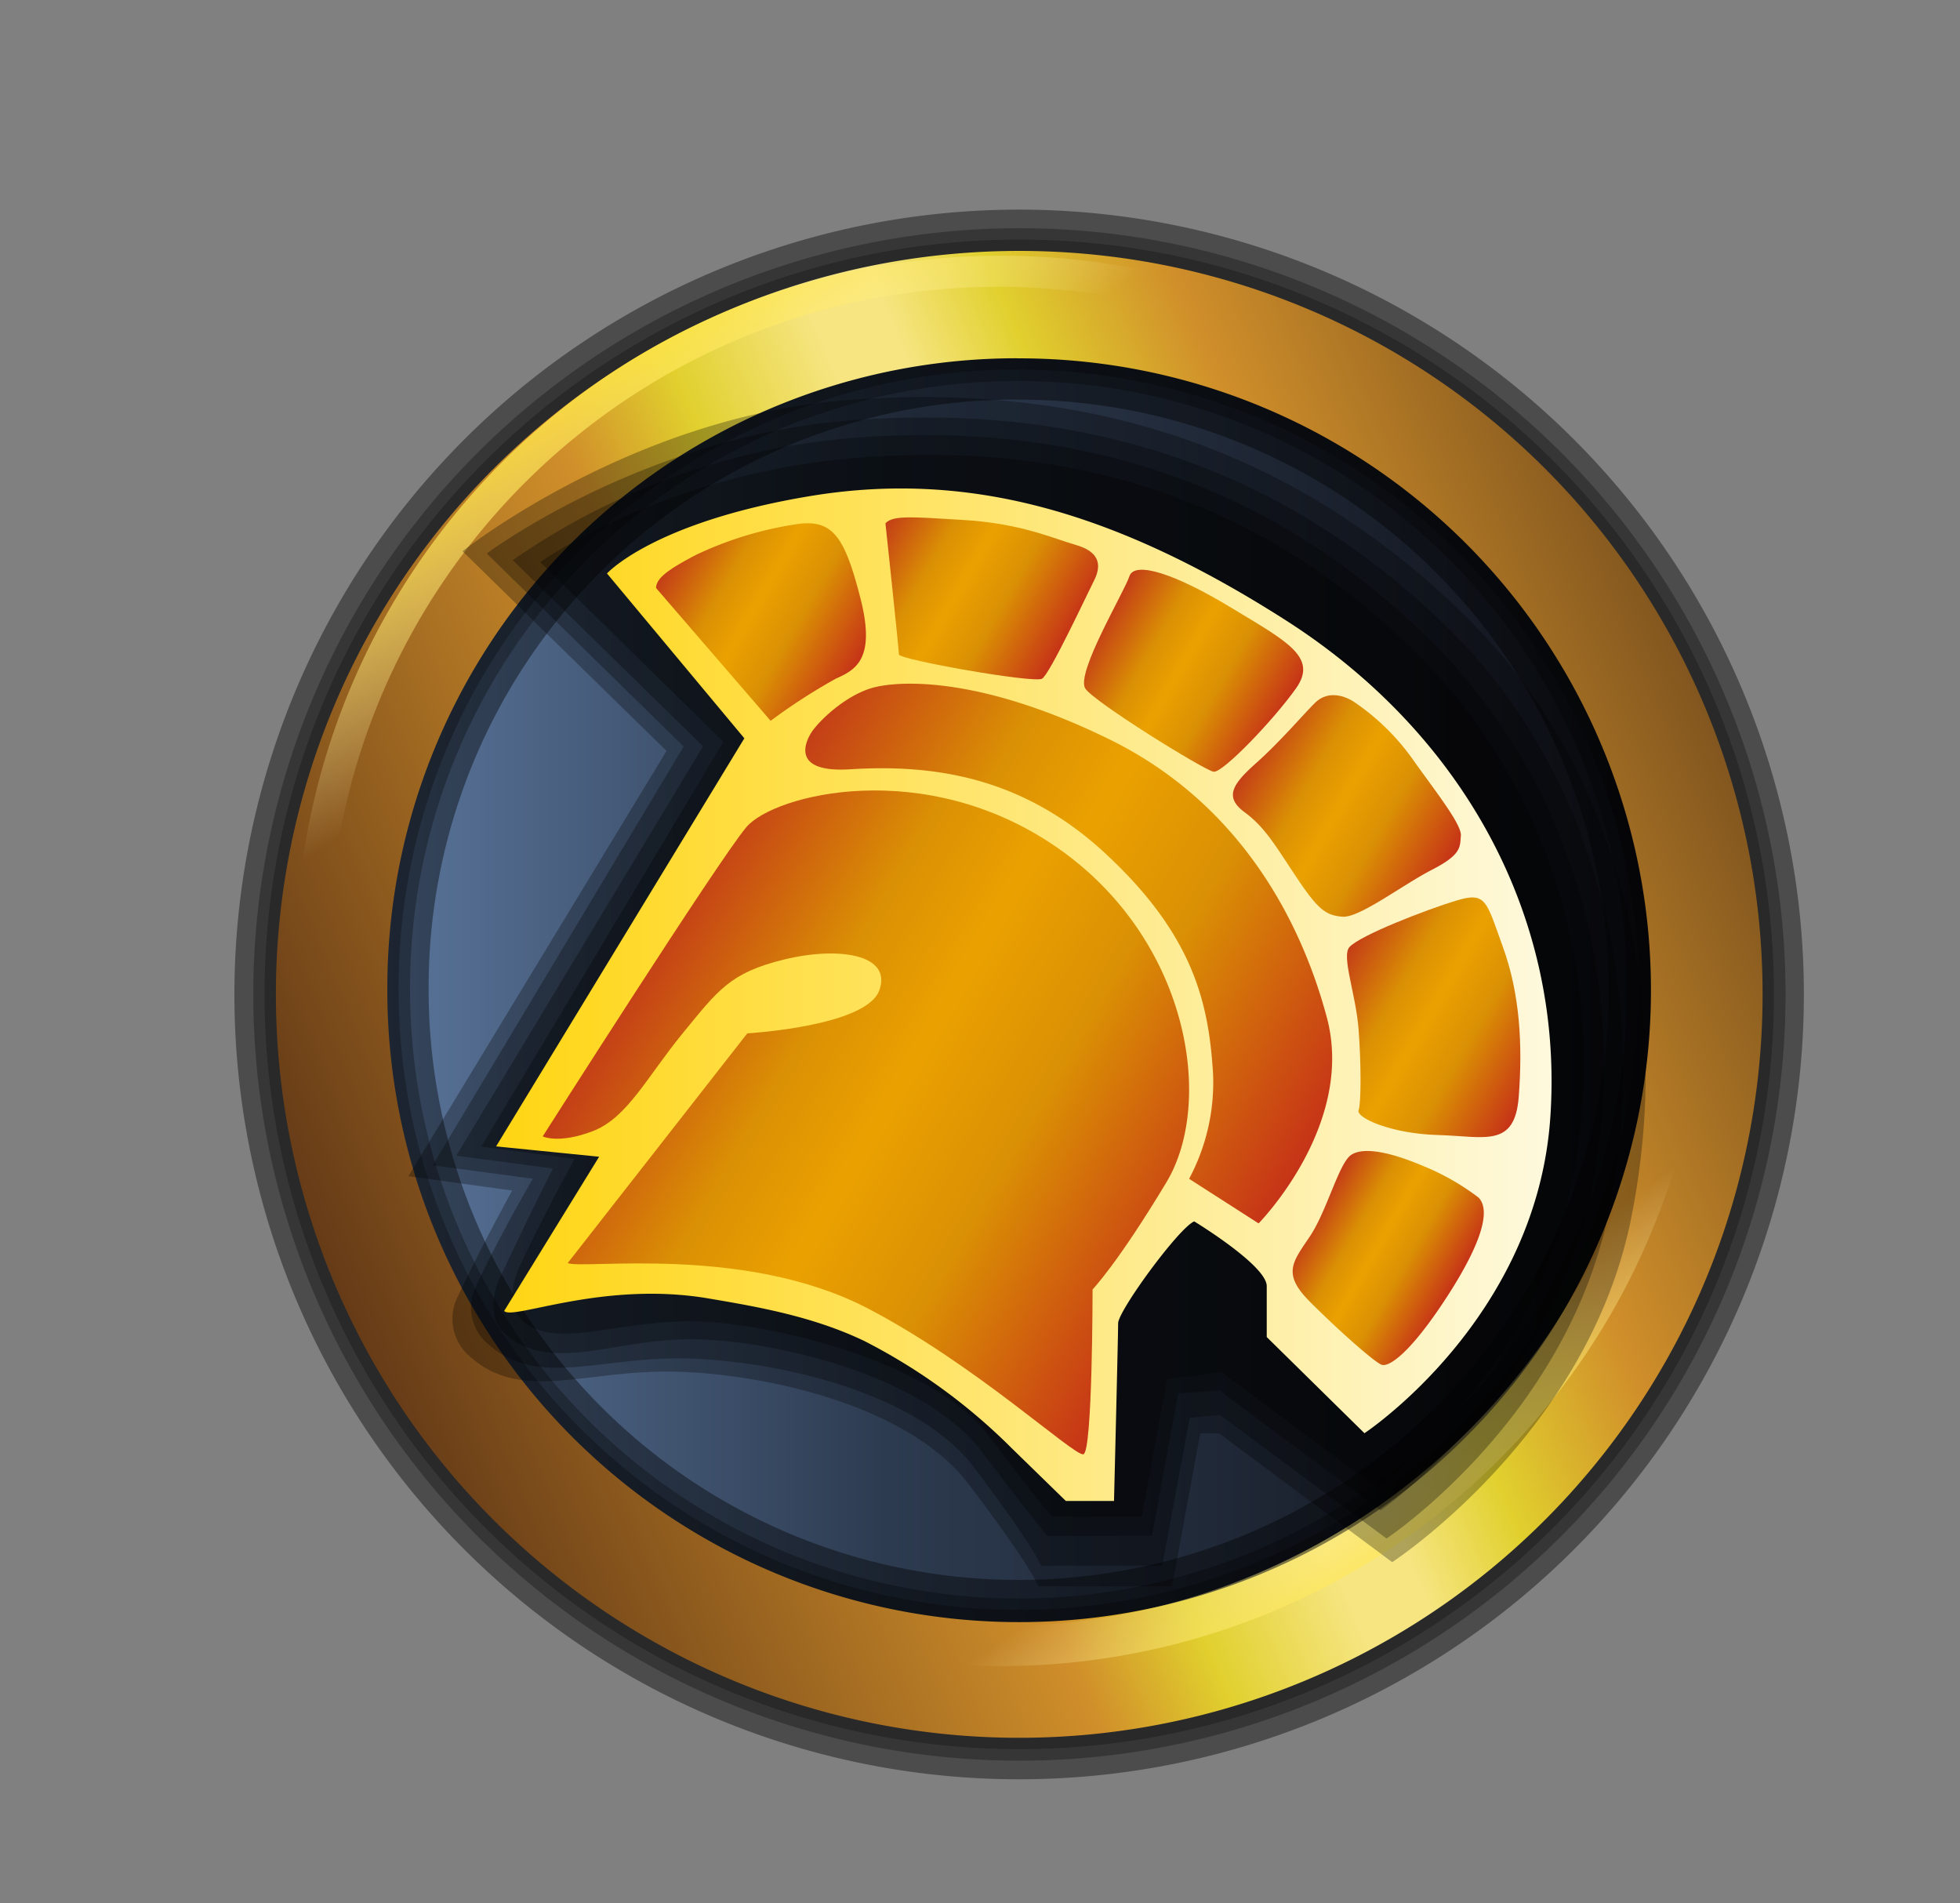<svg id="Layer_1" data-name="Layer 1" xmlns="http://www.w3.org/2000/svg" xmlns:xlink="http://www.w3.org/1999/xlink" viewBox="0 0 214.05 207.84"><rect x="0" y="0" width="214.05" height="207.84" fill="#808080" stroke="none"/><defs><style>.cls-1{fill:url(#linear-gradient);}.cls-2,.cls-3,.cls-4,.cls-7{fill:#000100;}.cls-2{fill-opacity:0.26;}.cls-3{fill-opacity:0.28;}.cls-4{fill-opacity:0.41;}.cls-5{fill:url(#linear-gradient-2);}.cls-6{fill:url(#linear-gradient-3);}.cls-7{fill-opacity:0.29;}.cls-8{fill:url(#linear-gradient-4);}.cls-9{fill:url(#linear-gradient-5);}.cls-10{fill:url(#linear-gradient-6);}.cls-11{fill:url(#linear-gradient-7);}.cls-12{fill:url(#linear-gradient-8);}.cls-13{fill:url(#linear-gradient-9);}.cls-14{fill:url(#linear-gradient-10);}.cls-15{fill:url(#linear-gradient-11);}.cls-16{fill:url(#linear-gradient-12);}</style><linearGradient id="linear-gradient" x1="38.56" y1="108.96" x2="184.27" y2="108.96" gradientUnits="userSpaceOnUse"><stop offset="0" stop-color="#5c789f"/><stop offset="0.4" stop-color="#2d3b50"/><stop offset="1" stop-color="#0d0e14"/></linearGradient><linearGradient id="linear-gradient-2" x1="-2537.32" y1="-253.09" x2="-2533.78" y2="-254.57" gradientTransform="translate(133564.31 13466.75) scale(52.63)" gradientUnits="userSpaceOnUse"><stop offset="0" stop-color="#502a13"/><stop offset="0.35" stop-color="#d08f2a"/><stop offset="0.42" stop-color="#e1d02e"/><stop offset="0.5" stop-color="#f6e580"/><stop offset="0.54" stop-color="#f6e580"/><stop offset="0.6" stop-color="#e1d02e"/><stop offset="0.69" stop-color="#d08f2a"/><stop offset="1" stop-color="#462b16"/></linearGradient><linearGradient id="linear-gradient-3" x1="-2534.19" y1="-251.6" x2="-2536.02" y2="-254.2" gradientTransform="translate(133534.46 13413.59) scale(52.63)" gradientUnits="userSpaceOnUse"><stop offset="0" stop-color="#ffe12b"/><stop offset="0.14" stop-color="#fff7c7" stop-opacity="0"/><stop offset="0.82" stop-color="#fff7c7" stop-opacity="0"/><stop offset="1" stop-color="#ffe12b"/></linearGradient><linearGradient id="linear-gradient-4" x1="54.16" y1="108.61" x2="169.45" y2="108.61" gradientUnits="userSpaceOnUse"><stop offset="0" stop-color="#ffd512"/><stop offset="1" stop-color="#fef9de"/></linearGradient><linearGradient id="linear-gradient-5" x1="70.53" y1="104.65" x2="129.83" y2="138.89" gradientUnits="userSpaceOnUse"><stop offset="0" stop-color="#c43e17"/><stop offset="0.28" stop-color="#da9004"/><stop offset="0.45" stop-color="#eaa100"/><stop offset="0.66" stop-color="#da9004"/><stop offset="1" stop-color="#c63317"/></linearGradient><linearGradient id="linear-gradient-6" x1="87.03" y1="82.7" x2="147.62" y2="117.68" xlink:href="#linear-gradient-5"/><linearGradient id="linear-gradient-7" x1="73.67" y1="60.35" x2="93.97" y2="72.07" xlink:href="#linear-gradient-5"/><linearGradient id="linear-gradient-8" x1="95.91" y1="58.51" x2="116.22" y2="70.24" xlink:href="#linear-gradient-5"/><linearGradient id="linear-gradient-9" x1="120.48" y1="67.85" x2="139.46" y2="78.81" xlink:href="#linear-gradient-5"/><linearGradient id="linear-gradient-10" x1="136.73" y1="82.57" x2="157.96" y2="94.83" xlink:href="#linear-gradient-5"/><linearGradient id="linear-gradient-11" x1="146.46" y1="104.98" x2="168.09" y2="117.47" xlink:href="#linear-gradient-5"/><linearGradient id="linear-gradient-12" x1="143.62" y1="132.54" x2="158.43" y2="141.09" xlink:href="#linear-gradient-5"/></defs><title>WoWLogos</title><path class="cls-1" d="M178.55,137.31A73,73,0,1,1,184.27,109,73.15,73.15,0,0,1,178.55,137.31Z"/><path class="cls-2" d="M111.42,26.16a82.42,82.42,0,1,0,82.31,82.42A82.39,82.39,0,0,0,111.42,26.16Zm-0.34,14.21A67.71,67.71,0,1,1,43.53,108a67.49,67.49,0,0,1,67.54-67.65h0Z"/><path class="cls-3" d="M111.42,24.92A83.67,83.67,0,1,0,195,108.59,83.65,83.65,0,0,0,111.42,24.92Zm-0.34,16.69A66.47,66.47,0,1,1,44.78,108,66.24,66.24,0,0,1,111.08,41.61Z"/><path class="cls-4" d="M111.42,22.89A85.7,85.7,0,1,0,197,108.58,85.71,85.71,0,0,0,111.42,22.89Zm-0.34,20.75A64.44,64.44,0,1,1,46.81,108,64.17,64.17,0,0,1,111.08,43.63Z"/><path id="x" class="cls-5" d="M111.42,27.4a81.18,81.18,0,1,0,81.07,81.18A81.13,81.13,0,0,0,111.42,27.4h0Zm-0.34,11.73A69,69,0,1,1,42.3,108,68.76,68.76,0,0,1,111.08,39.12Z"/><path class="cls-6" d="M109.37,27.93a77,77,0,1,0,76.9,77A76.9,76.9,0,0,0,109.37,27.93ZM109,31.31a73,73,0,0,1,72.84,73.07c0,40.33-32.63,73.18-72.84,73.18a73.12,73.12,0,0,1,0-146.24h0Z"/><path class="cls-7" d="M160.29,67.52c-20.76-20.57-44.93-25.7-68.23-23.79S50.51,60.19,50.51,60.19L72.79,82,44.6,128.44,55.94,130s-3.66,6.6-6.14,12a5.38,5.38,0,0,0,1.6,6.19c5.42,4.8,12.16,1.58,21.4,1.58s26.09,3.22,33,12.31,7.6,11.14,7.6,11.14H128l3.08-16.71h2.06l18.9,14.07s21.36-13.92,26.09-37.52C183.15,108.14,176.11,83.2,160.29,67.52Z"/><path class="cls-7" d="M158.48,68.93c-20-19.86-43.37-24.8-65.86-23S53.16,60.44,53.16,60.44l21.5,21.08L47.25,127.25l10.94,1.46s-4,6.86-6.37,12.1a5.2,5.2,0,0,0,1.54,6c5.23,4.63,11.74,1.52,20.66,1.52s25.68,3.11,32.33,11.88,7.34,10.75,7.34,10.75h13.24l3-16.13,3.29-.34L151.42,168s19.76-13.09,24.32-35.87C180.55,108.14,173.76,84.07,158.48,68.93Z"/><path class="cls-7" d="M156.28,70c-19.33-19.15-41.82-23.92-63.52-22.15A75.81,75.81,0,0,0,56,61.17L76.78,81.49,49.83,126.2l10.55,1.4s-3.46,6.86-5.77,11.91c-1,2.08-1.08,4.69.48,6.08,5,4.47,11.74.65,20.34,0.65s25.38,3.82,31.79,12.27,7.18,9.2,7.18,9.2h11.41l2.86-15.55,4.52-.33,17.59,13.1s18.59-12.9,23-34.87C178.43,106.89,171,84.59,156.28,70Z"/><path class="cls-7" d="M154.73,71.35C136.09,52.88,114.4,48.29,93.47,50S59,61.38,59,61.38L79,81,52.56,125.2l10.18,1.35s-3.83,7-6.05,11.86c-0.92,2-1.11,4.57.43,5.87,3.62,3.05,9.94,0,18.23,0s26.43,4.3,32.61,12.46,6.93,8.87,6.93,8.87h9.8l2.76-15,5.93-.79,17,12.63s17-12,21.28-33.16C176.09,106.95,168.94,85.43,154.73,71.35Z"/><path class="cls-8" d="M169.31,122c-1.5,22.1-20.3,34.5-20.3,34.5L138.34,146v-5.56c0-2.26-7.92-7.07-7.92-7.07-1.69.71-8.31,9.77-8.31,11.13s-0.45,19.4-.45,19.4h-5.26l-5.86-5.71a63.7,63.7,0,0,0-16.21-11.79c-5.53-2.63-11.41-3.68-16.87-4.6-11.58-2-21.5,2.41-22.4,1.35l10.37-16.84-11.25-1.13L81.29,80.62l-15-18s5-5.56,22-8.42,33.08,1.35,52.17,13.56S170.82,99.86,169.31,122Z"/><path class="cls-9" d="M62,137.92l19.61-25.08s13-.75,14.42-4.7-4.47-4.81-10.38-3.37-7.21,3.32-11.1,8.07-6.05,9.23-9.8,10.67-5.48.58-5.48,0.58S78.48,93.9,81.51,90.32s19.46-7.76,33.88,2.19,17.3,27.75,12,36.58-8.07,11.71-8.07,11.71,0,17.74-1,18-11.83-9.86-23.69-16C81.22,135.9,63.63,138.64,62,137.92Z"/><path class="cls-10" d="M129.86,128.72l7.59,4.87s10.6-10.75,7.45-22.5-10.32-23.79-23.79-30.38S99,74.27,95.71,75s-6.4,3.87-7.11,5-2.15,4.42,4.3,4c9.17-.57,18.92.87,27.94,9.31,9.66,9,11.15,16.46,11.63,23.8A22.28,22.28,0,0,1,129.86,128.72Z"/><path class="cls-11" d="M71.65,64.21l12.51,14.5a63.31,63.31,0,0,1,7.11-4.6c2.13-.95,4.41-2.09,2.7-8.77s-3-8.67-6.91-8.11a39,39,0,0,0-11.15,3.41C73.22,62.07,71.65,63.07,71.65,64.21Z"/><path class="cls-12" d="M96.7,57.15s1.47,13.74,1.47,14.31,14.79,3.18,15.64,2.65,4.83-9.05,5.69-10.76,0.5-3.13-2-3.84-6-2.37-12.41-2.74C100,56.48,97.5,56.2,96.7,57.15Z"/><path class="cls-13" d="M118.51,75.16c-1-1.72,4.27-10.52,4.83-12.23s5-.28,11.09,3.41,9.53,5.4,7.11,8.82-8,9.25-9,9.11S119.36,76.58,118.51,75.16Z"/><path class="cls-14" d="M148,76.73a25.14,25.14,0,0,1,6.54,6.55c2.56,3.56,5.12,6.83,5,8s0.14,2-3.13,3.68-7.94,5.28-9.8,5.14-2.71-.85-5-4.27-3.41-5.46-5.69-7.14-1.28-3.1,1.28-5.38,5.12-5.28,6.4-6.55S146.62,75.78,148,76.73Z"/><path class="cls-15" d="M147.37,103.42c-0.9,1,.71,5.12,1,9s0.28,8,0,8.82,3.56,2.56,8.67,2.7,8.39,1.45,8.82-4.18,0.14-11.18-1.71-16.3-1.84-6.11-5.11-5.12S148.51,102.14,147.37,103.42Z"/><path class="cls-16" d="M147.59,126.09c-1.36.86-2.65,6.08-4.52,8.89s-3.12,4.06,0,7.18,7,6.55,7.8,6.86,3.12-1.25,7-7.18,5-9.67,3.59-11.08a26.53,26.53,0,0,0-6.21-3.51C152.29,126,149.09,125.14,147.59,126.09Z"/></svg>
